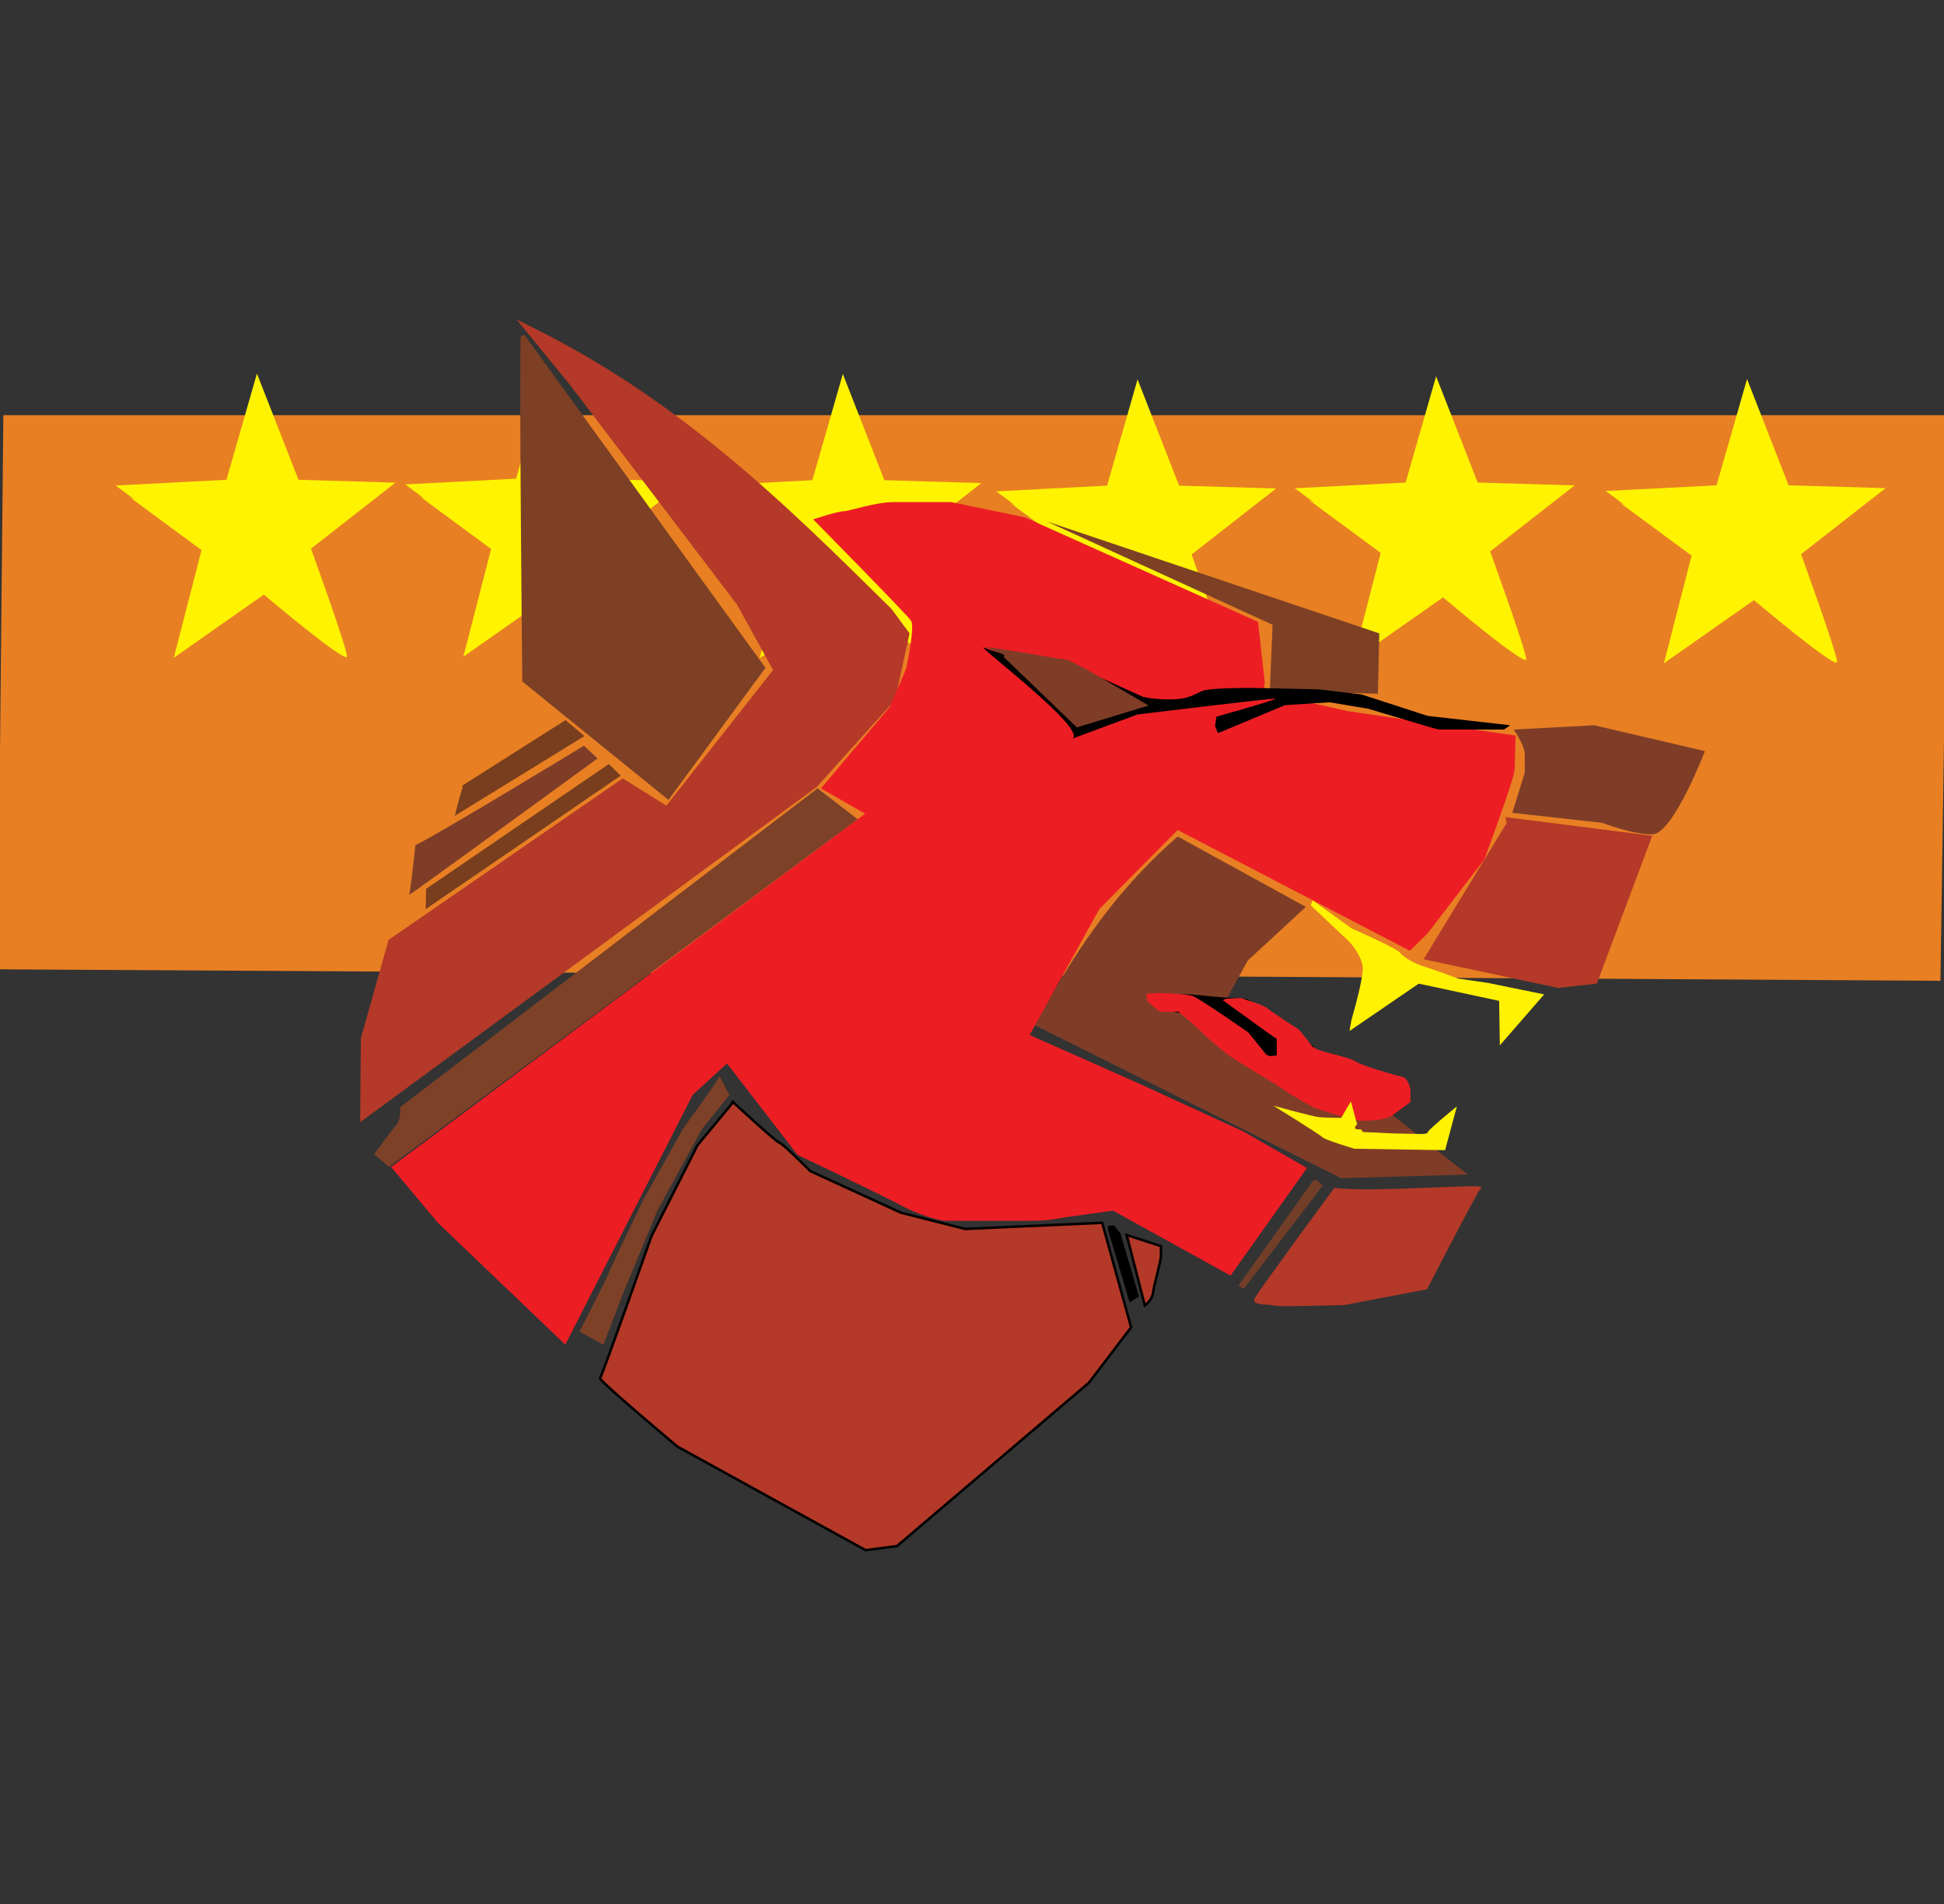 <?xml version="1.0" encoding="UTF-8" standalone="no"?>
<svg
   id="svg4444"
   width="231.98"
   height="227.16"
   viewBox="0 0 231.98 227.16"
   version="1.1"
   sodipodi:docname="PIP_ClanjadeFalcon.svg"
   xml:space="preserve"
   inkscape:export-filename="PIP_ClanjadeFalcon.svg"
   inkscape:export-xdpi="96"
   inkscape:export-ydpi="96"
   xmlns:inkscape="http://www.inkscape.org/namespaces/inkscape"
   xmlns:sodipodi="http://sodipodi.sourceforge.net/DTD/sodipodi-0.dtd"
   xmlns="http://www.w3.org/2000/svg"
   xmlns:svg="http://www.w3.org/2000/svg"><rect x="0" y="0" width="231.98" height="227.16" fill="#333333" stroke="none"/><sodipodi:namedview
     id="namedview13"
     pagecolor="#505050"
     bordercolor="#ffffff"
     borderopacity="1"
     inkscape:showpageshadow="0"
     inkscape:pageopacity="0"
     inkscape:pagecheckerboard="1"
     inkscape:deskcolor="#505050"
     showgrid="false" /><defs
     id="defs4"><style
       id="style2">
      .cls-1 {
        stroke-width: 0px;
      }
    </style></defs><g
     inkscape:groupmode="layer"
     id="layer1"
     inkscape:label="Layer 1"><path
       style="fill:#7d4128;fill-opacity:1;stroke:none;stroke-width:0.298px;stroke-linecap:butt;stroke-linejoin:miter;stroke-opacity:1"
       d="m 85.87,128.405 c -0.058,0.303 -4.384,6.297 -4.384,6.297 l -4.677,8.356 c 0,0 -4.092,8.477 -4.151,8.78 -0.058,0.303 -3.508,7.024 -3.508,7.024 l 2.865,1.574 2.163,-5.692 4.245,-10.269 5.343,-9.774 3.274,-4.057 z"
       id="path116566"
       sodipodi:nodetypes="cccsccccccc" /></g><g
     inkscape:groupmode="layer"
     id="layer19"
     inkscape:label="Layer 2"
     style="display:inline"><path
       style="fill:#e87f23;fill-opacity:1;stroke:none;stroke-width:0.298px;stroke-linecap:butt;stroke-linejoin:miter;stroke-opacity:1"
       d="M 0.401,49.532 H 232.55 l -0.992,67.479 -231.819,-1.37 z"
       id="path104306" /></g><g
     inkscape:groupmode="layer"
     id="layer20"
     inkscape:label="Layer 3"
     style="display:inline"><path
       style="fill:#fff301;fill-opacity:1;stroke:none;stroke-width:0.298px;stroke-linecap:butt;stroke-linejoin:miter;stroke-opacity:1"
       d="m 15.448,59.294 8.598,6.337 -3.307,12.845 10.748,-7.536 c 0,0 9.921,8.392 9.921,7.364 0,-1.028 -4.299,-12.845 -4.299,-12.845 L 47.195,57.581 35.62,57.239 30.66,44.565 l -3.638,12.674 -13.228,0.685 2.315,1.713 z"
       id="path105346" /><path
       style="fill:#fff301;fill-opacity:1;stroke:none;stroke-width:0.298px;stroke-linecap:butt;stroke-linejoin:miter;stroke-opacity:1"
       d="m 50.006,59.161 8.598,6.337 -3.307,12.845 10.748,-7.536 c 0,0 9.921,8.392 9.921,7.364 0,-1.028 -4.299,-12.845 -4.299,-12.845 L 81.753,57.448 70.178,57.106 65.218,44.432 61.58,57.106 48.352,57.791 50.667,59.504 Z"
       id="path105346-1" /><path
       style="fill:#fff301;fill-opacity:1;stroke:none;stroke-width:0.298px;stroke-linecap:butt;stroke-linejoin:miter;stroke-opacity:1"
       d="m 85.364,59.346 8.598,6.337 -3.307,12.845 10.748,-7.536 c 0,0 9.921,8.392 9.921,7.364 0,-1.028 -4.299,-12.845 -4.299,-12.845 l 10.086,-7.878 -11.574,-0.343 -4.96,-12.674 -3.638,12.674 -13.228,0.685 2.315,1.713 z"
       id="path105346-3" /><path
       style="fill:#fff301;fill-opacity:1;stroke:none;stroke-width:0.298px;stroke-linecap:butt;stroke-linejoin:miter;stroke-opacity:1"
       d="m 120.533,59.992 8.598,6.337 -3.307,12.845 10.748,-7.536 c 0,0 9.921,8.392 9.921,7.364 0,-1.028 -4.299,-12.845 -4.299,-12.845 l 10.086,-7.878 -11.574,-0.343 -4.96,-12.674 -3.638,12.674 -13.228,0.685 2.315,1.713 z"
       id="path105346-9" /><path
       style="fill:#fff301;fill-opacity:1;stroke:none;stroke-width:0.298px;stroke-linecap:butt;stroke-linejoin:miter;stroke-opacity:1"
       d="m 156.159,59.623 8.598,6.337 -3.307,12.845 10.748,-7.536 c 0,0 9.921,8.392 9.921,7.364 0,-1.028 -4.299,-12.845 -4.299,-12.845 l 10.086,-7.878 -11.574,-0.343 -4.96,-12.674 -3.638,12.674 -13.228,0.685 2.315,1.713 z"
       id="path105346-12" /><path
       style="fill:#b43928;fill-opacity:1;stroke:#000000;stroke-width:0.298px;stroke-linecap:butt;stroke-linejoin:miter;stroke-opacity:1"
       d="m 87.449,131.536 -4.209,5.086 -5.495,10.839 c 0,0 -5.904,16.712 -6.138,16.954 -0.234,0.242 9.237,8.174 9.237,8.174 l 22.448,12.352 3.741,-0.484 22.916,-19.498 5.028,-6.6 -3.449,-12.474 -16.369,0.727 -7.658,-1.938 -10.815,-4.965 c 0,0 -3.449,-3.451 -3.683,-3.391 -0.234,0.06 -5.671,-4.965 -5.671,-4.965 z"
       id="path120581" /><path
       style="fill:#b43928;fill-opacity:1;stroke:#000000;stroke-width:0.298px;stroke-linecap:butt;stroke-linejoin:miter;stroke-opacity:1"
       d="m 134.45,147.34 2.163,8.417 c 0,0 0.877,-0.606 0.994,-1.574 0.117,-0.969 0.935,-3.754 0.935,-4.36 0,-0.606 0,-1.15 0,-1.15 z"
       id="path120583" /><path
       style="fill:#b43928;fill-opacity:1;stroke:none;stroke-width:0.298px;stroke-linecap:butt;stroke-linejoin:miter;stroke-opacity:1"
       d="m 159.237,141.709 c 4.034,0.606 18.006,-0.545 17.538,-0.06 -0.468,0.484 -6.489,12.171 -6.489,12.171 l -9.88,1.877 c 0,0 -8.184,0.242 -8.418,0.06 -0.234,-0.182 -2.748,0.06 -2.28,-0.848 0.468,-0.908 9.529,-13.2 9.529,-13.2 z"
       id="path120664" /><path
       style="display:inline;fill:#b43928;fill-opacity:1;stroke:none;stroke-width:0.298px;stroke-linecap:butt;stroke-linejoin:miter;stroke-opacity:1"
       d="m 179.804,98.171 -9.921,16.27 16.039,3.425 4.63,-0.514 6.614,-17.64 -17.527,-2.226 z"
       id="path120666" /><path
       style="display:inline;fill:#fff301;fill-opacity:1;stroke:none;stroke-width:0.298px;stroke-linecap:butt;stroke-linejoin:miter;stroke-opacity:1"
       d="m 193.263,59.952 8.598,6.337 -3.307,12.845 10.748,-7.536 c 0,0 9.921,8.392 9.921,7.364 0,-1.028 -4.299,-12.845 -4.299,-12.845 l 10.086,-7.878 -11.574,-0.343 -4.96,-12.674 -3.638,12.674 -13.228,0.685 2.315,1.713 z"
       id="path105346-12-0" /></g><g
     inkscape:groupmode="layer"
     id="layer21"
     inkscape:label="Layer 4"
     style="display:inline"><path
       style="fill:#b43928;fill-opacity:1;stroke:none;stroke-width:0.298px;stroke-linecap:butt;stroke-linejoin:miter;stroke-opacity:1"
       d="m 42.978,133.88 54.482,-39.99 9.342,-10.362 1.736,-7.964 -2.15,-2.912 C 93.429,59.866 80.588,47.097 61.663,38.143 l 6.366,7.793 19.924,26.204 4.299,7.793 -12.732,16.185 -5.208,-3.254 -27.944,19.267 -3.307,11.732 z"
       id="path107342"
       sodipodi:nodetypes="cccccccccccccc" /><path
       style="display:inline;fill:#7d4025;fill-opacity:1;stroke:none;stroke-width:0.298px;stroke-linecap:butt;stroke-linejoin:miter;stroke-opacity:1"
       d="m 151.53,82.415 12.897,0.343 0.165,-7.193 -39.684,-13.359 26.952,12.331 z"
       id="path120668" /><path
       style="fill:#7d4025;fill-opacity:1;stroke:none;stroke-width:0.298px;stroke-linecap:butt;stroke-linejoin:miter;stroke-opacity:1"
       d="m 62.159,40.112 c -0.248,0.685 0.165,41.189 0.165,41.189 L 79.768,95.431 91.343,79.674 62.572,39.941 Z"
       id="path109027" /><path
       style="fill:#783e1d;fill-opacity:1;stroke:none;stroke-width:0.298px;stroke-linecap:butt;stroke-linejoin:miter;stroke-opacity:1"
       d="m 55.208,93.994 c -0.205,0.363 -0.935,3.33 -0.935,3.33 L 69.735,87.818 67.485,85.911 55.179,93.722 v 0.454 z"
       id="path110271" /><path
       style="fill:#783e1d;fill-opacity:1;stroke:none;stroke-width:0.298px;stroke-linecap:butt;stroke-linejoin:miter;stroke-opacity:1"
       d="m 50.853,106.044 21.805,-14.896 1.403,1.393 -23.267,15.925 z"
       id="path110273" /><path
       style="fill:none;stroke:none;stroke-width:0.298px;stroke-linecap:butt;stroke-linejoin:miter;stroke-opacity:1"
       d="M 62.253,82.732 51.321,94.963 66.345,85.88 65.877,84.79 63.539,83.277 62.603,82.368 Z"
       id="path112345" /><path
       style="fill:#7f3d27;fill-opacity:1;stroke:none;stroke-width:0.298px;stroke-linecap:butt;stroke-linejoin:miter;stroke-opacity:1"
       d="M 49.567,100.837 C 52.665,99.323 69.677,88.968 69.677,88.968 l 1.637,1.514 c 0,0 -22.682,16.531 -22.507,16.288 0.175,-0.242 0.76,-5.934 0.76,-5.934 z"
       id="path112347" /><path
       style="fill:#7f3d27;fill-opacity:1;stroke:none;stroke-width:0.298px;stroke-linecap:butt;stroke-linejoin:miter;stroke-opacity:1"
       d="m 140.534,99.798 c -8.118,7.086 -12.829,14.76 -17.031,22.521 l 36.542,18.24 15.129,-0.428 C 166.024,133.073 157.485,125.484 147.065,120.179 l -0.992,-0.428 2.811,-5.138 6.945,-6.422 z"
       id="path112351"
       sodipodi:nodetypes="ccccccccc" /><path
       style="fill:#7f3d27;fill-opacity:1;stroke:none;stroke-width:0.298px;stroke-linecap:butt;stroke-linejoin:miter;stroke-opacity:1"
       d="m 180.631,87.039 9.59,-0.514 13.228,3.083 c 0,0 -3.803,9.933 -6.283,9.933 -2.48,0 -5.953,-1.37 -5.953,-1.37 l -10.748,-1.199 1.488,-4.795 c 0,0 0,-1.199 0,-2.226 0,-1.028 -1.323,-2.912 -1.323,-2.912 z"
       id="path112353" /><path
       style="fill:#7d4128;fill-opacity:1;stroke:none;stroke-width:0.298px;stroke-linecap:butt;stroke-linejoin:miter;stroke-opacity:1"
       d="m 47.755,132.081 c 0,0.242 0.058,1.574 -0.409,2.059 -0.468,0.484 -2.689,3.573 -2.689,3.573 l 1.754,1.514 55.946,-41.478 -4.794,-3.694 z"
       id="path114770" /><path
       style="fill:#000000;fill-opacity:1;stroke:none;stroke-width:0.298px;stroke-linecap:butt;stroke-linejoin:miter;stroke-opacity:1"
       d="m 132.229,146.735 2.572,8.659 1.111,-0.727 -2.221,-7.569 -0.76,-0.908 -0.702,0.06 z"
       id="path117534" /><path
       style="fill:#723e27;fill-opacity:1;stroke:none;stroke-width:0.298px;stroke-linecap:butt;stroke-linejoin:miter;stroke-opacity:1"
       d="m 147.779,153.395 0.643,0.363 9.412,-12.292 -0.643,-0.666 h -0.468 z"
       id="path117538" /><path
       style="fill:#ed1d24;fill-opacity:1;stroke:none;stroke-width:0.298px;stroke-linecap:butt;stroke-linejoin:miter;stroke-opacity:1"
       d="m 46.673,139.226 56.56,-42.144 -5.261,-3.028 8.184,-9.688 1.988,-4.602 c 0,0 1.052,-4.965 0.585,-5.692 -0.468,-0.727 -11.692,-12.11 -11.692,-12.11 0,0 2.923,-0.969 3.624,-0.969 0.702,0 3.741,-1.09 5.963,-1.09 2.221,0 6.898,0 6.898,0 l 8.769,1.817 27.827,12.474 0.818,7.266 c 0,0 -0.468,0.969 0.935,1.332 1.403,0.363 9.003,2.059 9.003,2.059 l 19.993,2.906 c 0,0 -0.117,2.906 -0.117,3.996 0,1.09 -3.624,10.778 -3.624,10.778 l -6.781,8.841 -2.105,2.059 -27.71,-14.411 -9.354,9.446 -8.301,15.017 13.095,5.813 12.393,5.692 7.6,4.36 -9.12,12.837 -14.03,-7.751 -6.08,0.848 c 0,0 -1.403,0.363 -3.624,0.363 -2.221,0 -3.391,0 -4.326,0 -0.935,0 -5.261,0 -5.963,0 -0.702,0 -3.274,-0.727 -5.261,-1.817 -1.988,-1.09 -12.393,-6.055 -12.393,-6.055 l -8.418,-10.899 -4.092,3.754 -15.199,29.791 -15.199,-14.532 z"
       id="path119750" /></g><path
     style="fill:#000000;fill-opacity:1;stroke:none;stroke-width:0.298px;stroke-linecap:butt;stroke-linejoin:miter;stroke-opacity:1"
     d="m 136.318,83.1 c 0,0 0.992,0.343 3.307,0.343 2.315,0 2.976,-0.685 3.886,-1.028 0.909,-0.343 4.96,-0.343 5.787,-0.343 0.827,0 8.102,0.171 8.102,0.171 l 5.043,0.599 7.937,2.569 9.838,1.113 -0.744,0.514 h -3.886 -3.803 c -0.331,0 -3.638,-1.028 -3.638,-1.028 l -4.878,-1.456 -4.63,-0.771 -5.291,0.343 c 0,0 -3.72,1.541 -4.712,1.97 -0.992,0.428 -3.307,1.37 -3.307,1.37 l -0.331,-0.856 0.165,-1.113 c 0,0 7.358,-2.055 7.027,-2.141 -0.331,-0.086 -16.452,1.884 -16.452,1.884 l -7.854,2.912 c 2.327,-0.904 -12.041,-11.647 -10.417,-10.875 2.498,1.187 9.177,1.456 9.177,1.456 z"
     id="path121509"
     sodipodi:nodetypes="csssccccccsccccscccsccscc"
     inkscape:label="path121509" /><g
     inkscape:groupmode="layer"
     id="layer22"
     inkscape:label="Layer 5"
     style="display:inline"><path
       style="display:inline;fill:#7f3d27;fill-opacity:1;stroke:none;stroke-width:0.298px;stroke-linecap:butt;stroke-linejoin:miter;stroke-opacity:1"
       d="m 119.783,78.39 8.722,8.392 8.557,-2.612 -7.275,-4.239 -2.356,-1.199 -1.199,-0.171 c 0,0 -8.929,-1.541 -8.515,-1.327 0.413,0.214 2.108,0.899 2.108,0.899 z"
       id="path112349" /><path
       style="fill:#000000;fill-opacity:1;stroke:none;stroke-width:0.298px;stroke-linecap:butt;stroke-linejoin:miter;stroke-opacity:1"
       d="m 137.144,118.723 c 1.075,-0.171 5.043,-0.086 5.043,-0.086 l 2.563,0.257 c 0,0 3.142,0.257 3.886,0.257 0.744,0 8.185,5.737 8.185,5.737 0,0 0.083,2.055 -0.744,2.483 -0.827,0.428 -6.201,-0.514 -7.193,-1.113 -0.992,-0.599 -7.11,-5.224 -7.11,-5.224 0,0 -2.48,-0.428 -2.894,-0.599 -0.413,-0.171 -1.736,-1.713 -1.736,-1.713 z"
       id="path129609" /><path
       style="fill:#fff202;fill-opacity:1;stroke:none;stroke-width:0.298px;stroke-linecap:butt;stroke-linejoin:miter;stroke-opacity:1"
       d="m 156.407,108.019 c 0.331,0.257 3.968,3.768 4.382,4.11 0.413,0.343 1.653,1.884 1.819,3.168 0.165,1.284 -1.24,5.994 -1.323,6.337 -0.083,0.343 -0.248,1.37 -0.248,1.37 l 8.267,-5.652 9.59,2.055 0.083,5.309 5.291,-6.08 -6.697,-1.37 -3.555,-0.514 c 0,0 -3.224,-1.199 -4.134,-1.456 -0.909,-0.257 -2.48,-1.113 -2.811,-1.627 -0.331,-0.514 -5.787,-2.912 -5.787,-2.912 l -4.63,-3.34 z"
       id="path129611" /></g><g
     inkscape:groupmode="layer"
     id="layer23"
     inkscape:label="Layer 6"><path
       style="fill:#ec1e24;fill-opacity:1;stroke:none;stroke-width:0.298px;stroke-linecap:butt;stroke-linejoin:miter;stroke-opacity:1"
       d="m 140.617,120.692 c 0,0 -1.819,0.086 -2.15,0 -0.331,-0.086 -1.571,-1.284 -1.571,-1.284 l -0.083,-0.856 1.405,-0.086 c 0,0 3.224,0.086 4.051,0.343 0.827,0.257 6.697,4.367 6.697,4.367 l 2.15,2.655 0.413,0.171 0.827,-0.086 v -1.97 l -1.24,-0.856 -5.208,-3.768 0.413,-0.171 1.736,-0.086 c 0,0 2.811,0.856 3.142,1.199 0.331,0.343 3.803,2.569 3.803,2.569 0,0 1.075,1.284 1.571,1.97 0.496,0.685 4.216,1.199 5.126,1.798 0.909,0.599 5.208,1.798 5.705,1.884 0.496,0.086 0.909,1.199 0.909,1.627 0,0.428 0,1.37 0,1.37 0,0 -1.488,1.113 -2.232,1.627 -0.744,0.514 -2.48,0.599 -3.555,0.599 -1.075,0 -5.705,-1.541 -5.705,-1.541 0,0 -2.646,-1.456 -3.472,-2.055 -0.827,-0.599 -2.398,-1.541 -2.728,-1.713 -0.331,-0.171 -3.307,-2.055 -3.72,-2.312 -0.413,-0.257 -2.232,-1.713 -3.555,-2.997 -1.323,-1.284 -2.728,-2.398 -2.728,-2.398 z"
       id="path127399" /><path
       style="fill:#fff202;fill-opacity:1;stroke:none;stroke-width:0.298px;stroke-linecap:butt;stroke-linejoin:miter;stroke-opacity:1"
       d="m 151.943,131.91 c 0,0 4.63,1.284 5.457,1.37 0.827,0.086 2.646,0.086 2.646,0.086 l 1.157,-1.97 0.744,2.74 c 0,0 -0.661,0.599 0.165,0.599 0.827,0 0,0.343 0.909,0.343 0.909,0 2.894,0.171 4.464,0.171 1.571,0 2.811,0.171 2.894,-0.171 0.083,-0.343 3.472,-3.083 3.472,-3.083 l -1.405,5.224 -10.83,-0.171 c 0,0 -3.472,-1.028 -3.803,-1.37 -0.331,-0.343 -5.87,-3.768 -5.87,-3.768 z"
       id="path130303" /></g></svg>
